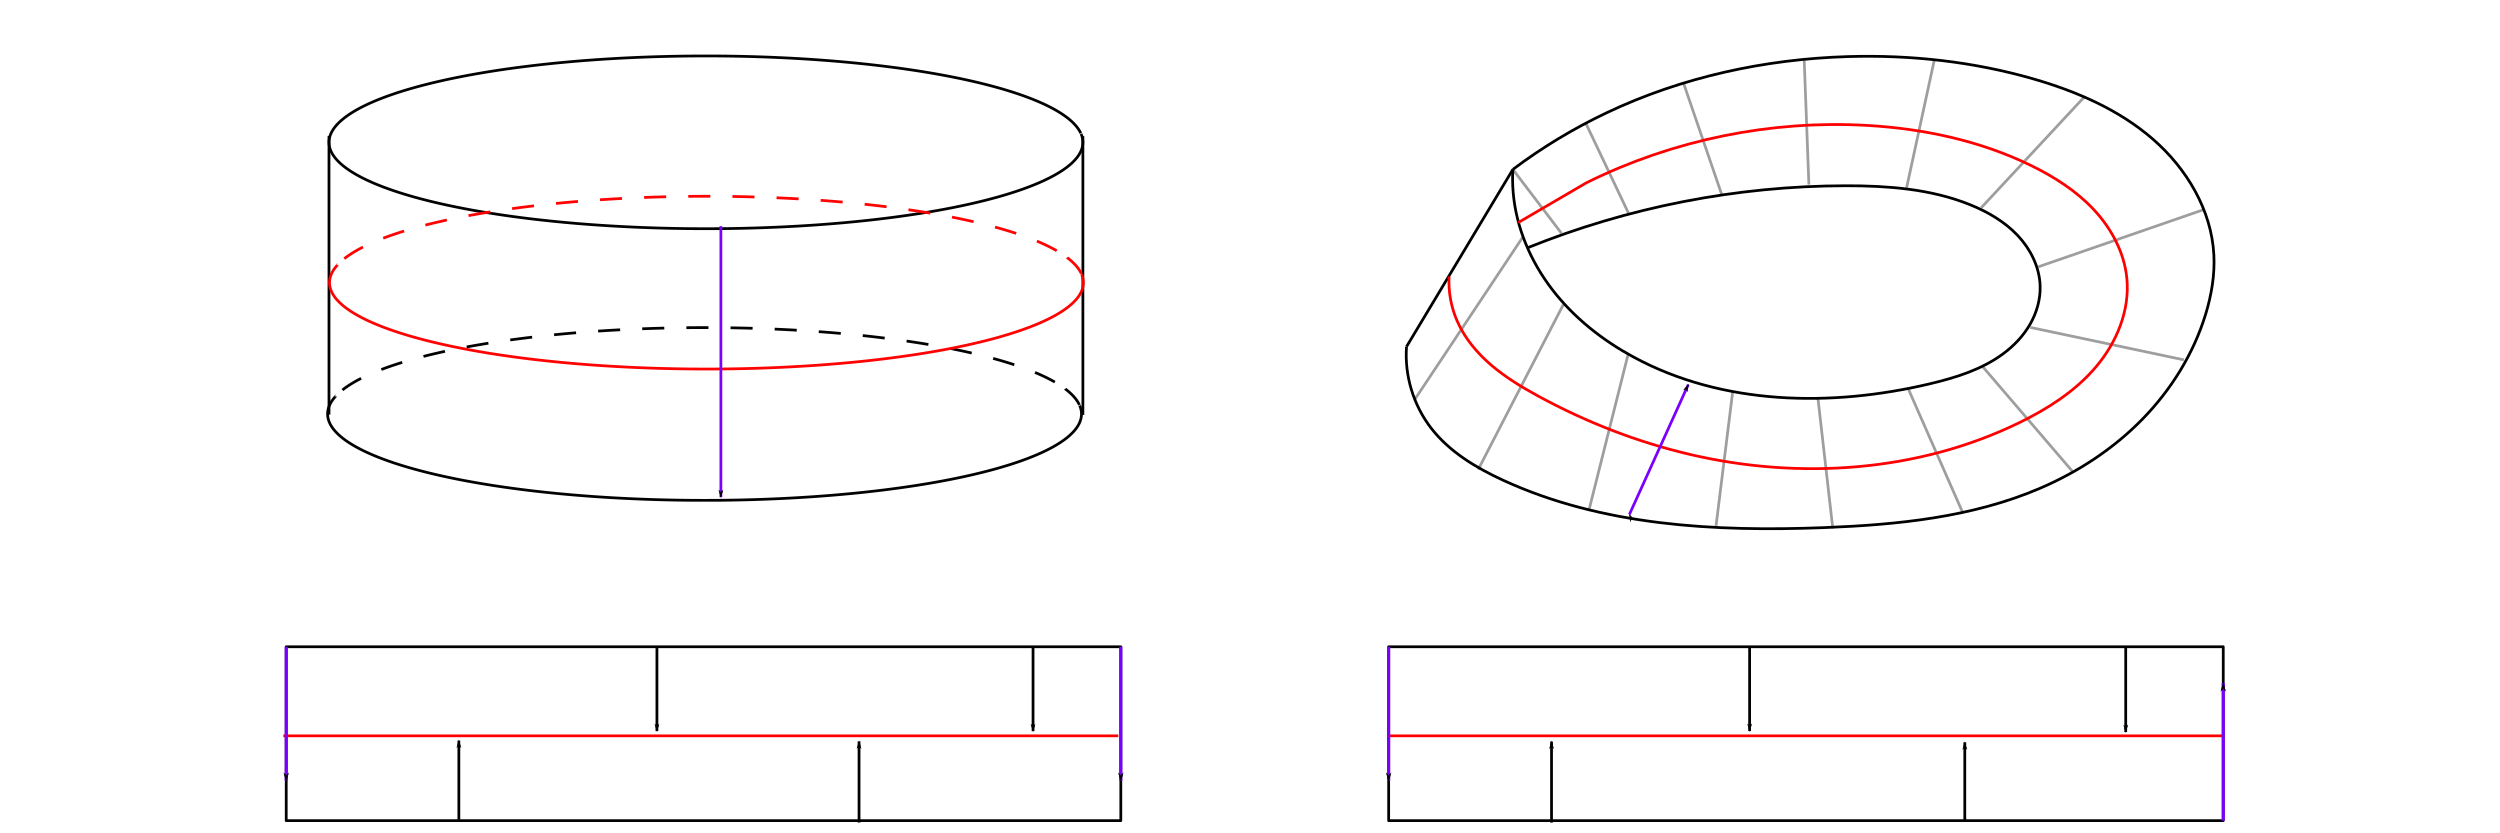 <?xml version="1.0" encoding="UTF-8" standalone="no"?>
<!-- Created with Inkscape (http://www.inkscape.org/) -->

<svg
   width="240mm"
   height="80mm"
   viewBox="0 0 240 80"
   version="1.1"
   id="svg8"
   inkscape:version="1.1.1 (c3084ef, 2021-09-22)"
   sodipodi:docname="eg:cylinder-mobiusband.svg"
   xmlns:inkscape="http://www.inkscape.org/namespaces/inkscape"
   xmlns:sodipodi="http://sodipodi.sourceforge.net/DTD/sodipodi-0.dtd"
   xmlns="http://www.w3.org/2000/svg"
   xmlns:svg="http://www.w3.org/2000/svg"
   xmlns:rdf="http://www.w3.org/1999/02/22-rdf-syntax-ns#"
   xmlns:cc="http://creativecommons.org/ns#"
   xmlns:dc="http://purl.org/dc/elements/1.1/">
  <defs
     id="defs2">
    <inkscape:path-effect
       effect="bspline"
       id="path-effect1228"
       is_visible="true"
       lpeversion="1"
       weight="33.333"
       steps="2"
       helper_size="0"
       apply_no_weight="true"
       apply_with_weight="true"
       only_selected="false" />
    <inkscape:path-effect
       effect="bspline"
       id="path-effect1115"
       is_visible="true"
       lpeversion="1"
       weight="33.333"
       steps="2"
       helper_size="0"
       apply_no_weight="true"
       apply_with_weight="true"
       only_selected="false" />
    <inkscape:path-effect
       effect="bspline"
       id="path-effect1111"
       is_visible="true"
       lpeversion="1"
       weight="33.333"
       steps="2"
       helper_size="0"
       apply_no_weight="true"
       apply_with_weight="true"
       only_selected="false" />
    <inkscape:path-effect
       effect="bspline"
       id="path-effect1107"
       is_visible="true"
       lpeversion="1"
       weight="33.333"
       steps="2"
       helper_size="0"
       apply_no_weight="true"
       apply_with_weight="true"
       only_selected="false" />
    <inkscape:path-effect
       effect="bspline"
       id="path-effect1103"
       is_visible="true"
       lpeversion="1"
       weight="33.333"
       steps="2"
       helper_size="0"
       apply_no_weight="true"
       apply_with_weight="true"
       only_selected="false" />
    <inkscape:path-effect
       effect="bspline"
       id="path-effect1099"
       is_visible="true"
       lpeversion="1"
       weight="33.333"
       steps="2"
       helper_size="0"
       apply_no_weight="true"
       apply_with_weight="true"
       only_selected="false" />
    <inkscape:path-effect
       effect="bspline"
       id="path-effect1095"
       is_visible="true"
       lpeversion="1"
       weight="33.333"
       steps="2"
       helper_size="0"
       apply_no_weight="true"
       apply_with_weight="true"
       only_selected="false" />
    <inkscape:path-effect
       effect="bspline"
       id="path-effect1091"
       is_visible="true"
       lpeversion="1"
       weight="33.333"
       steps="2"
       helper_size="0"
       apply_no_weight="true"
       apply_with_weight="true"
       only_selected="false" />
    <inkscape:path-effect
       effect="bspline"
       id="path-effect1087"
       is_visible="true"
       lpeversion="1"
       weight="33.333"
       steps="2"
       helper_size="0"
       apply_no_weight="true"
       apply_with_weight="true"
       only_selected="false" />
    <inkscape:path-effect
       effect="bspline"
       id="path-effect1083"
       is_visible="true"
       lpeversion="1"
       weight="33.333"
       steps="2"
       helper_size="0"
       apply_no_weight="true"
       apply_with_weight="true"
       only_selected="false" />
    <inkscape:path-effect
       effect="bspline"
       id="path-effect1079"
       is_visible="true"
       lpeversion="1"
       weight="33.333"
       steps="2"
       helper_size="0"
       apply_no_weight="true"
       apply_with_weight="true"
       only_selected="false" />
    <inkscape:path-effect
       effect="spiro"
       id="path-effect1075"
       is_visible="true"
       lpeversion="1" />
    <inkscape:path-effect
       effect="spiro"
       id="path-effect1071"
       is_visible="true"
       lpeversion="1" />
    <inkscape:path-effect
       effect="spiro"
       id="path-effect1067"
       is_visible="true"
       lpeversion="1" />
    <inkscape:path-effect
       effect="spiro"
       id="path-effect1030"
       is_visible="true"
       lpeversion="1" />
    <inkscape:path-effect
       effect="bspline"
       id="path-effect10022"
       is_visible="true"
       lpeversion="1"
       weight="33.333"
       steps="2"
       helper_size="0"
       apply_no_weight="true"
       apply_with_weight="true"
       only_selected="false" />
    <marker
       style="overflow:visible"
       id="Arrow1Lstart"
       refX="0"
       refY="0"
       orient="auto"
       inkscape:stockid="Arrow1Lstart"
       inkscape:isstock="true">
      <path
         transform="matrix(0.8,0,0,0.8,10,0)"
         style="fill:context-stroke;fill-rule:evenodd;stroke:context-stroke;stroke-width:1pt"
         d="M 0,0 5,-5 -12.5,0 5,5 Z"
         id="path1591" />
    </marker>
    <inkscape:path-effect
       effect="bspline"
       id="path-effect9800"
       is_visible="true"
       lpeversion="1"
       weight="33.333"
       steps="2"
       helper_size="0"
       apply_no_weight="true"
       apply_with_weight="true"
       only_selected="false" />
    <inkscape:path-effect
       effect="spiro"
       id="path-effect8277"
       is_visible="true"
       lpeversion="1" />
    <inkscape:path-effect
       effect="spiro"
       id="path-effect7195"
       is_visible="true"
       lpeversion="1" />
    <inkscape:path-effect
       effect="spiro"
       id="path-effect6129"
       is_visible="true"
       lpeversion="1" />
    <inkscape:path-effect
       effect="bspline"
       id="path-effect6088"
       is_visible="true"
       lpeversion="1"
       weight="33.333"
       steps="2"
       helper_size="0"
       apply_no_weight="true"
       apply_with_weight="true"
       only_selected="false" />
    <inkscape:path-effect
       effect="bspline"
       id="path-effect4365"
       is_visible="true"
       lpeversion="1"
       weight="33.333"
       steps="2"
       helper_size="0"
       apply_no_weight="true"
       apply_with_weight="true"
       only_selected="false" />
    <inkscape:path-effect
       effect="bspline"
       id="path-effect3860"
       is_visible="true"
       lpeversion="1"
       weight="33.333"
       steps="2"
       helper_size="0"
       apply_no_weight="true"
       apply_with_weight="true"
       only_selected="false" />
    <inkscape:path-effect
       effect="bspline"
       id="path-effect3856"
       is_visible="true"
       lpeversion="1"
       weight="33.333"
       steps="2"
       helper_size="0"
       apply_no_weight="true"
       apply_with_weight="true"
       only_selected="false" />
    <inkscape:path-effect
       effect="bspline"
       id="path-effect3852"
       is_visible="true"
       lpeversion="1"
       weight="33.333"
       steps="2"
       helper_size="0"
       apply_no_weight="true"
       apply_with_weight="true"
       only_selected="false" />
    <inkscape:path-effect
       effect="bspline"
       id="path-effect3848"
       is_visible="true"
       lpeversion="1"
       weight="33.333"
       steps="2"
       helper_size="0"
       apply_no_weight="true"
       apply_with_weight="true"
       only_selected="false" />
    <inkscape:path-effect
       effect="bspline"
       id="path-effect3640"
       is_visible="true"
       lpeversion="1"
       weight="33.333"
       steps="2"
       helper_size="0"
       apply_no_weight="true"
       apply_with_weight="true"
       only_selected="false" />
    <inkscape:path-effect
       effect="bspline"
       id="path-effect3636"
       is_visible="true"
       lpeversion="1"
       weight="33.333"
       steps="2"
       helper_size="0"
       apply_no_weight="true"
       apply_with_weight="true"
       only_selected="false" />
    <inkscape:path-effect
       effect="bspline"
       id="path-effect3632"
       is_visible="true"
       lpeversion="1"
       weight="33.333"
       steps="2"
       helper_size="0"
       apply_no_weight="true"
       apply_with_weight="true"
       only_selected="false" />
    <inkscape:path-effect
       effect="bspline"
       id="path-effect3227"
       is_visible="true"
       lpeversion="1"
       weight="33.333"
       steps="2"
       helper_size="0"
       apply_no_weight="true"
       apply_with_weight="true"
       only_selected="false" />
    <marker
       style="overflow:visible"
       id="marker2243"
       refX="0"
       refY="0"
       orient="auto"
       inkscape:stockid="Arrow1Lend"
       inkscape:isstock="true">
      <path
         transform="matrix(-0.8,0,0,-0.8,-10,0)"
         style="fill:context-stroke;fill-rule:evenodd;stroke:context-stroke;stroke-width:1pt"
         d="M 0,0 5,-5 -12.5,0 5,5 Z"
         id="path2241" />
    </marker>
    <inkscape:path-effect
       effect="bspline"
       id="path-effect2239"
       is_visible="true"
       lpeversion="1"
       weight="33.333"
       steps="2"
       helper_size="0"
       apply_no_weight="true"
       apply_with_weight="true"
       only_selected="false" />
    <inkscape:path-effect
       effect="bspline"
       id="path-effect2087"
       is_visible="true"
       lpeversion="1"
       weight="33.333"
       steps="2"
       helper_size="0"
       apply_no_weight="true"
       apply_with_weight="true"
       only_selected="false" />
    <inkscape:path-effect
       effect="bspline"
       id="path-effect2033"
       is_visible="true"
       lpeversion="1"
       weight="33.333"
       steps="2"
       helper_size="0"
       apply_no_weight="true"
       apply_with_weight="true"
       only_selected="false" />
    <inkscape:path-effect
       effect="bspline"
       id="path-effect1911"
       is_visible="true"
       lpeversion="1"
       weight="33.333"
       steps="2"
       helper_size="0"
       apply_no_weight="true"
       apply_with_weight="true"
       only_selected="false" />
    <marker
       style="overflow:visible"
       id="Arrow1Lend"
       refX="0"
       refY="0"
       orient="auto"
       inkscape:stockid="Arrow1Lend"
       inkscape:isstock="true">
      <path
         transform="matrix(-0.8,0,0,-0.8,-10,0)"
         style="fill:context-stroke;fill-rule:evenodd;stroke:context-stroke;stroke-width:1pt"
         d="M 0,0 5,-5 -12.5,0 5,5 Z"
         id="path1594" />
    </marker>
    <inkscape:path-effect
       effect="bspline"
       id="path-effect1589"
       is_visible="true"
       lpeversion="1"
       weight="33.333"
       steps="2"
       helper_size="0"
       apply_no_weight="true"
       apply_with_weight="true"
       only_selected="false" />
    <inkscape:path-effect
       effect="bspline"
       id="path-effect1340"
       is_visible="true"
       lpeversion="1"
       weight="33.333"
       steps="2"
       helper_size="0"
       apply_no_weight="true"
       apply_with_weight="true"
       only_selected="false" />
    <inkscape:path-effect
       effect="bspline"
       id="path-effect1032"
       is_visible="true"
       lpeversion="1"
       weight="33.333"
       steps="2"
       helper_size="0"
       apply_no_weight="true"
       apply_with_weight="true"
       only_selected="false" />
    <inkscape:path-effect
       effect="bspline"
       id="path-effect992"
       is_visible="true"
       lpeversion="1"
       weight="33.333"
       steps="2"
       helper_size="0"
       apply_no_weight="true"
       apply_with_weight="true"
       only_selected="false" />
    <marker
       style="overflow:visible"
       id="Arrow1Lend-6"
       refX="0"
       refY="0"
       orient="auto"
       inkscape:stockid="Arrow1Lend"
       inkscape:isstock="true">
      <path
         transform="matrix(-0.8,0,0,-0.8,-10,0)"
         style="fill:context-stroke;fill-rule:evenodd;stroke:context-stroke;stroke-width:1pt"
         d="M 0,0 5,-5 -12.5,0 5,5 Z"
         id="path1594-5" />
    </marker>
    <marker
       style="overflow:visible"
       id="Arrow1Lend-6-5"
       refX="0"
       refY="0"
       orient="auto"
       inkscape:stockid="Arrow1Lend"
       inkscape:isstock="true">
      <path
         transform="matrix(-0.8,0,0,-0.8,-10,0)"
         style="fill:context-stroke;fill-rule:evenodd;stroke:context-stroke;stroke-width:1pt"
         d="M 0,0 5,-5 -12.5,0 5,5 Z"
         id="path1594-5-4" />
    </marker>
    <marker
       style="overflow:visible"
       id="marker2243-8"
       refX="0"
       refY="0"
       orient="auto"
       inkscape:stockid="Arrow1Lend"
       inkscape:isstock="true">
      <path
         transform="matrix(-0.8,0,0,-0.8,-10,0)"
         style="fill:context-stroke;fill-rule:evenodd;stroke:context-stroke;stroke-width:1pt"
         d="M 0,0 5,-5 -12.5,0 5,5 Z"
         id="path2241-4" />
    </marker>
    <marker
       style="overflow:visible"
       id="marker2243-8-8"
       refX="0"
       refY="0"
       orient="auto"
       inkscape:stockid="Arrow1Lend"
       inkscape:isstock="true">
      <path
         transform="matrix(-0.8,0,0,-0.8,-10,0)"
         style="fill:context-stroke;fill-rule:evenodd;stroke:context-stroke;stroke-width:1pt"
         d="M 0,0 5,-5 -12.5,0 5,5 Z"
         id="path2241-4-2" />
    </marker>
    <marker
       style="overflow:visible"
       id="marker2243-0"
       refX="0"
       refY="0"
       orient="auto"
       inkscape:stockid="Arrow1Lend"
       inkscape:isstock="true">
      <path
         transform="matrix(-0.8,0,0,-0.8,-10,0)"
         style="fill:context-stroke;fill-rule:evenodd;stroke:context-stroke;stroke-width:1pt"
         d="M 0,0 5,-5 -12.5,0 5,5 Z"
         id="path2241-7" />
    </marker>
    <marker
       style="overflow:visible"
       id="Arrow1Lend-8"
       refX="0"
       refY="0"
       orient="auto"
       inkscape:stockid="Arrow1Lend"
       inkscape:isstock="true">
      <path
         transform="matrix(-0.8,0,0,-0.8,-10,0)"
         style="fill:context-stroke;fill-rule:evenodd;stroke:context-stroke;stroke-width:1pt"
         d="M 0,0 5,-5 -12.5,0 5,5 Z"
         id="path1594-3" />
    </marker>
    <marker
       style="overflow:visible"
       id="Arrow1Lend-6-0"
       refX="0"
       refY="0"
       orient="auto"
       inkscape:stockid="Arrow1Lend"
       inkscape:isstock="true">
      <path
         transform="matrix(-0.8,0,0,-0.8,-10,0)"
         style="fill:context-stroke;fill-rule:evenodd;stroke:context-stroke;stroke-width:1pt"
         d="M 0,0 5,-5 -12.5,0 5,5 Z"
         id="path1594-5-6" />
    </marker>
    <marker
       style="overflow:visible"
       id="marker3733"
       refX="0"
       refY="0"
       orient="auto"
       inkscape:stockid="Arrow1Lend"
       inkscape:isstock="true">
      <path
         transform="matrix(-0.8,0,0,-0.8,-10,0)"
         style="fill:context-stroke;fill-rule:evenodd;stroke:context-stroke;stroke-width:1pt"
         d="M 0,0 5,-5 -12.5,0 5,5 Z"
         id="path3731" />
    </marker>
    <marker
       style="overflow:visible"
       id="Arrow1Lend-6-5-2"
       refX="0"
       refY="0"
       orient="auto"
       inkscape:stockid="Arrow1Lend"
       inkscape:isstock="true">
      <path
         transform="matrix(-0.8,0,0,-0.8,-10,0)"
         style="fill:context-stroke;fill-rule:evenodd;stroke:context-stroke;stroke-width:1pt"
         d="M 0,0 5,-5 -12.5,0 5,5 Z"
         id="path1594-5-4-2" />
    </marker>
    <marker
       style="overflow:visible"
       id="marker2243-8-85"
       refX="0"
       refY="0"
       orient="auto"
       inkscape:stockid="Arrow1Lend"
       inkscape:isstock="true">
      <path
         transform="matrix(-0.8,0,0,-0.8,-10,0)"
         style="fill:context-stroke;fill-rule:evenodd;stroke:context-stroke;stroke-width:1pt"
         d="M 0,0 5,-5 -12.5,0 5,5 Z"
         id="path2241-4-9" />
    </marker>
    <clipPath
       clipPathUnits="userSpaceOnUse"
       id="clipPath5172">
      <path
         id="path5174"
         style="fill:#ff0000;fill-opacity:1;fill-rule:nonzero;stroke:none;stroke-width:0.265"
         d="m 61.863,195.773 -2.858,5.3e-4 c 0.028,0.033 0.052,0.068 0.072,0.103 0.058,-9e-4 0.116,-6.9e-4 0.175,-0.002 0.7,-0.012 1.4,-0.042 2.099,-0.077 0.17,-0.008 0.342,-0.014 0.512,-0.024 z m -31.665,5.3e-4 v 5.636 c 0.085,-0.103 0.213,-0.209 0.395,-0.315 0.175,-0.068 0.346,-0.149 0.526,-0.203 0.086,-0.026 0.183,0.073 0.268,0.019 0.259,-0.086 0.483,-0.249 0.746,-0.323 -0.01,-0.145 0.027,-0.328 0.112,-0.566 0.122,-0.299 0.244,-0.535 0.45,-0.792 0.327,-0.409 -0.048,0.102 0.196,-0.182 0.028,-0.033 0.049,-0.072 0.073,-0.109 0.289,-0.384 0.593,-0.599 1.071,-0.593 0.032,4.5e-4 0.065,0.002 0.098,0.004 h 4.389 c 0.05,0 0.099,0.002 0.146,0.005 0.278,-0.249 0.402,-0.437 -0.1,-0.419 -0.038,0.009 -0.063,0.008 -0.183,0.01 0.039,-0.002 0.079,-0.005 0.118,-0.008 0.024,-0.002 0.044,-0.002 0.066,-0.003 0.037,-0.009 0.088,-0.027 0.263,-0.071 0.501,-0.128 1.012,-0.302 1.536,-0.255 0.409,0.002 0.801,-0.083 1.211,-0.116 1.244,-0.1 2.493,-0.146 3.734,-0.295 0.686,-0.069 1.372,-0.132 2.057,-0.206 0.095,-0.01 0.189,-0.022 0.284,-0.034 h -0.392 -0.086 -0.04 c -0.096,0 -0.814,0.03 -0.832,5.2e-4 -0.462,0.003 -0.513,-0.01 -0.26,-0.774 -0.058,-0.174 -0.098,-0.305 -0.122,-0.41 z m 60.636,0 c 0.035,0.038 0.07,0.076 0.106,0.112 0.063,0.133 0.113,0.227 0.152,0.305 0.172,0.057 0.341,0.119 0.505,0.194 1.139,0.613 2.244,1.289 3.409,1.853 0.282,0.132 0.56,0.273 0.846,0.397 0.666,0.289 1.368,0.489 2.013,0.829 0.566,0.249 1.471,0.706 2.046,0.906 0.148,0.051 0.309,0.052 0.464,0.077 1.511,0.252 1.256,1.778 -0.254,1.526 -0.155,-0.026 -0.315,-0.028 -0.464,-0.077 -1.209,-0.406 -1.362,-0.553 -2.44,-1.027 -0.618,-0.327 -1.294,-0.518 -1.933,-0.795 -0.315,-0.137 -0.622,-0.289 -0.933,-0.434 -0.526,-0.252 -1.038,-0.53 -1.547,-0.813 0.025,0.08 0.046,0.161 0.054,0.243 0.025,0.237 -0.108,0.449 -0.301,0.599 -0.053,0.125 -0.542,0.283 -0.596,0.304 -0.204,0.015 -0.408,0.067 -0.611,0.045 -0.141,-0.015 -0.275,-0.081 -0.397,-0.153 -0.29,-0.173 -0.506,-0.396 -0.679,-0.653 -0.169,-0.05 -0.337,-0.101 -0.505,-0.152 -0.212,-0.065 -0.419,-0.153 -0.637,-0.192 -0.14,-0.025 -0.282,-0.034 -0.424,-0.051 -0.692,-0.065 -1.372,-0.201 -2.062,-0.285 -0.192,-0.023 -0.387,-0.029 -0.577,-0.065 -0.241,-0.046 -0.477,-0.114 -0.715,-0.175 -0.037,0.011 -0.075,0.022 -0.112,0.034 -0.959,0.308 -0.568,0.23 -2.098,0.282 -1.004,0.035 -1.377,0.016 -2.351,-0.33 -0.234,-0.083 -0.481,-0.177 -0.658,-0.352 -0.195,-0.194 -0.277,-0.476 -0.415,-0.715 0.057,-0.082 0.117,-0.162 0.176,-0.243 -0.173,0.016 -0.345,0.04 -0.518,0.058 -0.121,0.023 -0.24,0.06 -0.363,0.069 -1.771,0.134 -3.556,0.021 -5.329,0.005 -0.788,-0.003 -1.577,0.005 -2.365,0.009 -0.328,0.002 -0.657,-0.023 -0.984,0.003 -0.195,0.015 -0.388,0.048 -0.582,0.071 -1.291,0.184 -2.615,0.126 -3.916,0.1 -0.243,-0.005 -0.487,-0.027 -0.73,-0.019 -0.248,0.008 -0.494,0.044 -0.741,0.066 -0.133,0.023 -0.266,0.052 -0.4,0.069 -1.065,0.131 -0.168,0.006 -0.914,0.058 -0.358,0.025 -0.713,0.092 -1.071,0.114 -0.34,0.02 -0.68,0.022 -1.02,0.033 -0.242,-2.9e-4 -0.485,-0.008 -0.727,-0.001 -2.305,0.067 -0.435,0.042 -2.372,0.124 -0.98,0.042 -1.953,0.033 -2.934,0.018 -0.576,0.023 -1.163,-0.075 -1.738,-0.024 -0.414,0.037 -0.829,0.16 -1.23,0.258 -0.094,0.025 -0.185,0.059 -0.281,0.074 -0.975,0.153 -0.768,0.084 -1.639,0.175 -5.463,0.573 1.913,-0.181 -2.483,0.296 -0.697,0.076 -1.396,0.14 -2.093,0.21 -1.261,0.151 -2.532,0.199 -3.797,0.3 -0.265,-0.086 -0.498,0.075 -0.748,0.096 -0.171,0.014 -0.343,0.014 -0.515,0.022 -0.11,-0.004 -0.221,-0.019 -0.331,-0.011 -0.12,0.009 -0.291,0.07 -0.412,0.102 -0.003,7.1e-4 -0.005,0.001 -0.008,0.002 -0.074,0.341 -0.452,0.648 -1.134,0.648 h -0.005 c 0.016,0.077 0.029,0.155 0.035,0.234 0.01,0.136 -0.243,0.125 -0.368,0.178 -1.025,0.429 -2.103,0.779 -3.2,0.965 -0.113,0.019 -0.228,0.018 -0.343,0.015 -0.016,0.01 -0.031,0.019 -0.047,0.028 -0.019,0.026 -0.053,0.048 -0.106,0.065 -0.145,0.087 -0.292,0.173 -0.439,0.256 -0.02,0.011 -0.601,0.332 -0.752,0.369 -0.185,0.045 -0.375,0.061 -0.563,0.092 -0.031,2.9e-4 -0.062,-0.001 -0.092,-0.003 -0.291,0.128 -0.567,0.23 -0.885,0.32 -0.134,0.307 -1.178,0.086 -1.557,-0.352 v 10.561 h 72.641 v -16.852 z m -56.347,5.608 c 0.035,-0.021 0.071,-0.043 0.106,-0.065 0.007,-0.009 0.011,-0.019 0.014,-0.029 -0.056,-0.002 -0.112,-0.003 -0.168,-0.004 0.003,0.025 0.006,0.05 0.009,0.076 0.002,0.017 -0.039,0.034 -0.096,0.049 0.054,-0.007 0.099,-0.016 0.135,-0.027 z m 53.643,-4.26 c -0.023,0.018 -0.051,0.037 -0.076,0.055 0.289,0.042 0.579,0.082 0.87,0.11 0.192,0.029 0.385,0.055 0.576,0.088 -0.058,-0.013 -0.117,-0.027 -0.174,-0.041 -0.191,-0.045 -0.38,-0.102 -0.574,-0.134 -0.206,-0.034 -0.415,-0.056 -0.623,-0.077 z m 3.517,1.329 c -0.001,5.8e-4 -0.002,1.2e-4 -0.003,0.002 2.06e-4,3.2e-4 2.25e-4,8e-4 5.29e-4,0.001 0.002,-0.001 0.001,-2.7e-4 0.003,-0.003 z m 0.013,0.025 c 0.02,0.03 0.04,0.059 0.066,0.083 0.029,0.026 0.09,0.07 0.11,0.037 0.011,-0.018 -0.089,-0.071 -0.176,-0.119 z m -0.085,0.021 c -0.116,0.084 -0.211,0.194 -0.24,0.315 0.019,0.183 0.188,0.462 0.448,1.022 0.003,0.007 0.009,0.01 0.013,0.015 -0.074,-0.451 -0.193,-0.897 -0.22,-1.352 z m -60.331,2.504 c -0.177,0.004 -0.4,0.073 -0.416,0.148 -0.264,1.211 -0.25,1.183 0.232,1.347 0.09,-0.497 0.148,-1 0.269,-1.49 -0.026,-0.003 -0.054,-0.005 -0.084,-0.004 z" />
    </clipPath>
    <clipPath
       clipPathUnits="userSpaceOnUse"
       id="clipPath5464">
      <path
         id="path5466"
         style="fill:#ff0000;fill-opacity:1;fill-rule:nonzero;stroke:none;stroke-width:0.265"
         d="m 17.362,177.547 v 6.043 c 0.636,0.057 1.272,0.132 1.895,0.271 0.024,0.005 0.543,0.129 0.651,0.173 0.107,0.044 0.208,0.102 0.312,0.153 0.316,0.259 0.263,0.166 0.469,0.651 0.031,0.074 0.017,0.163 0.055,0.234 0.015,0.028 -0.008,-0.078 0.02,-0.091 0.025,-0.012 0.043,0.035 0.064,0.052 0.955,0.769 0.354,1.719 -0.463,1.498 -0.196,0.288 -0.659,0.451 -1.298,0.244 -0.066,-0.021 -0.131,-0.044 -0.195,-0.067 8.73e-4,0.016 0.002,0.023 0.003,0.039 0.009,0.154 0,0.309 0,0.464 v 5.3e-4 c 0,0.022 -7.94e-4,0.043 -0.002,0.064 0.07,0.062 0.14,0.132 0.209,0.214 0.314,0.375 0.637,0.749 0.982,1.101 0.02,0.006 0.041,0.013 0.056,0.013 0.152,0.001 0.404,0.001 0.655,0.001 0.059,-0.02 0.118,-0.041 0.179,-0.055 0.167,-0.037 0.337,-0.058 0.506,-0.086 1.186,-0.016 2.376,-0.186 3.554,0.062 0.498,0.176 0.586,0.184 1.103,0.499 0.517,0.315 -0.775,-0.057 0.583,0.375 0.196,0.062 1.333,0.218 1.494,0.241 1.54,-0.065 -0.969,-0.065 0.018,0.791 0.01,0.006 0.031,0.019 0.042,0.026 -0.026,-0.364 0.036,-0.698 0.316,-0.711 0.308,-0.014 0.257,0.396 0.159,0.811 0.201,0.019 0.404,0.055 0.61,0.103 -0.11,-0.285 -0.24,-0.634 -0.139,-0.815 0.119,-0.214 0.401,0.286 0.623,0.389 2.549,1.186 2.89,0.871 6.6,1.485 7.333,0.279 9.482,0.458 17.867,0.164 3.279,-0.115 6.549,-0.431 9.822,-0.662 9.449,-0.669 8.561,-0.497 14.779,-1.213 1.102,-0.127 2.204,-0.262 3.306,-0.394 0.217,-0.144 0.423,-0.302 0.609,-0.486 0.517,-0.419 0.864,-0.655 1.547,-0.838 0.107,-0.029 0.222,-8.9e-4 0.333,-5.2e-4 0.607,0.002 0.564,0.004 1.147,0.012 0.237,0.003 0.473,0.006 0.71,0.008 0.112,-0.045 0.245,-0.098 0.405,-0.161 0.352,-0.137 0.706,-0.269 1.052,-0.419 0.065,-0.763 0.264,-1.532 0.701,-2.157 0.036,-0.044 0.072,-0.086 0.107,-0.127 -0.228,-0.284 -0.46,-0.566 -0.643,-0.881 -0.014,-0.023 0.102,-0.117 0.257,-0.227 -0.142,-0.265 -0.177,-0.352 0.036,-0.026 0.288,-0.202 0.684,-0.449 0.69,-0.45 0.2,-0.036 0.398,-0.097 0.601,-0.109 0.085,-0.005 0.17,0.006 0.255,0.019 v -6.225 z m 71.093,6.765 c -0.013,0.009 -0.024,0.017 -0.036,0.026 0.09,0.169 0.233,0.43 0.366,0.674 -0.009,-0.073 -0.011,-0.131 -0.009,-0.164 -0.077,-0.143 -0.171,-0.306 -0.292,-0.493 -0.012,-0.019 -0.017,-0.026 -0.028,-0.042 z m 1.547,3.301 c -0.078,0.128 -0.11,0.183 -0.168,0.281 0.073,0.155 0.132,0.314 0.159,0.483 0.025,0.159 -0.256,0.199 -0.396,0.278 -0.442,0.25 -0.796,0.418 -1.177,0.578 -0.055,0.159 -0.149,0.279 -0.267,0.369 0.008,6.4e-4 0.016,0.001 0.024,0.002 -0.08,0.078 -0.158,0.16 -0.239,0.236 -0.133,0.037 -0.263,0.083 -0.398,0.11 -0.387,0.076 -0.42,-0.145 -0.689,0.311 -0.481,0.69 -0.892,1.438 -1.631,1.894 -0.301,0.209 -0.607,0.39 -0.912,0.59 -0.11,0.072 -0.202,0.175 -0.323,0.225 -0.385,0.158 -0.426,0.136 -0.725,0.112 -0.303,-0.024 -0.593,-0.06 -0.899,-0.037 -0.585,0.044 -1.163,0.174 -1.746,0.238 -0.755,0.098 -1.509,0.194 -2.27,0.242 -0.093,0.006 -0.187,0.013 -0.28,0.002 -0.039,-0.005 -0.068,-0.055 -0.106,-0.048 -0.103,0.019 -0.194,0.081 -0.29,0.121 -0.148,0.022 -0.296,0.052 -0.445,0.066 -0.156,0.015 -0.309,-0.164 -0.469,0.001 -0.544,0.063 -1.078,0.208 -1.624,0.264 -0.256,0.019 -0.512,0.048 -0.769,0.056 -0.275,0.008 -0.782,-0.043 -1.058,-0.025 -0.278,0.019 -0.547,0.177 -0.818,0.229 -0.525,0.101 -1.057,0.152 -1.588,0.207 h 19.105 z m -71.698,1.35 c -4.76e-4,0.015 -0.002,0.029 -0.008,0.04 0.018,8e-4 0.027,0.001 0.044,0.002 -0.012,-0.014 -0.024,-0.028 -0.036,-0.042 z m 0.056,0.066 c -0.033,3.1e-4 -0.048,9.5e-4 -0.09,0.001 -0.005,0.002 -0.011,0.004 -0.017,0.005 -0.194,0.037 -0.39,0.039 -0.587,0.027 -0.101,0.008 -0.202,0.015 -0.303,0.019 v 5.319 H 41.516 c -0.143,-0.017 -0.286,-0.032 -0.428,-0.052 -1.188,-0.163 -2.368,-0.445 -3.571,-0.452 -0.248,-0.037 -0.497,-0.067 -0.743,-0.112 -0.038,-0.007 -0.006,-0.127 -0.086,-0.076 -0.294,-0.03 -0.701,0.079 -1.007,0.031 -0.173,-0.018 -0.346,-0.029 -0.518,-0.055 -0.375,-0.057 0.04,-0.045 -0.36,-0.098 -0.101,-0.013 -0.213,0.026 -0.306,-0.016 -0.066,-0.03 -0.128,-0.066 -0.188,-0.105 -0.068,-7.4e-4 -0.163,-0.014 -0.216,-0.015 -0.445,-0.011 -0.845,-0.157 -1.268,-0.28 -0.15,-0.051 -0.301,-0.098 -0.45,-0.153 -0.026,-0.01 -0.057,-0.018 -0.071,-0.041 -0.007,-0.013 0.039,-0.032 0.025,-0.036 -0.154,-0.046 -0.557,0.043 -0.719,-0.004 -0.894,-0.011 -1.788,-0.013 -2.681,0.049 -0.19,-0.01 -0.381,-0.01 -0.571,-0.03 -0.105,-0.011 -0.207,-0.042 -0.311,-0.061 -0.572,-0.108 -1.15,-0.184 -1.718,-0.309 -0.591,-0.126 -1.195,-0.224 -1.717,-0.542 -0.018,0.002 -0.035,0.005 -0.053,0.005 -0.494,0.014 -1.002,-0.052 -1.461,-0.244 -0.238,-0.092 -0.481,-0.171 -0.715,-0.27 -0.291,-0.01 -0.437,-0.015 -0.476,-0.147 -0.107,0.03 -0.219,0.077 -0.298,0.049 -0.165,-0.016 -0.334,-0.014 -0.497,-0.048 -0.396,-0.082 -0.619,-0.505 -0.969,-0.672 -0.654,-0.494 -1.242,-1.069 -1.784,-1.684 z m 70.03,0.394 c 0.015,0.015 -0.083,0.192 -0.147,0.185 -0.021,-0.002 -0.044,-0.003 -0.065,-0.005 0.063,-0.062 0.127,-0.122 0.197,-0.175 0.007,-0.006 0.012,-0.007 0.014,-0.005 z m -3.962,0.457 c -0.156,0.094 -0.313,0.213 -0.472,0.309 -0.035,0.028 -0.07,0.055 -0.105,0.083 0.253,-0.062 0.504,-0.132 0.753,-0.205 -0.073,-0.054 -0.133,-0.117 -0.176,-0.187 z m 1.733,0.205 c -0.017,0.006 -0.034,0.012 -0.052,0.018 0.061,0.111 0.122,0.223 0.186,0.333 0.006,0.01 2.65e-4,-0.023 -0.003,-0.035 -0.017,-0.066 -0.021,-0.139 -0.057,-0.196 -0.024,-0.037 -0.049,-0.079 -0.074,-0.12 z m -1.704,0.11 c -0.107,0.074 -0.215,0.148 -0.296,0.207 0.024,-0.002 0.027,-0.002 0.055,-0.005 0.111,-0.089 0.177,-0.146 0.24,-0.202 z m -59.636,1.827 c -0.057,4e-4 -0.113,0.008 -0.169,0.015 0.006,0.002 0.015,0.007 0.019,0.009 0.05,-0.008 0.201,-0.024 0.15,-0.024 z m 49.374,0.04 c -2.27,0.2 -4.266,0.298 -9.97,0.703 -3.276,0.232 -6.549,0.548 -9.832,0.664 -1.04,0.037 -1.98,0.066 -2.85,0.088 0.103,0.016 0.206,0.029 0.31,0.035 2.34,0.124 4.692,0.019 7.034,-0.006 0.186,-4.2e-4 0.372,0.011 0.558,-10e-4 0.302,0.053 0.572,-0.105 0.861,-0.131 0.872,-0.079 1.744,-0.047 2.618,-0.032 0.97,0.043 1.94,0.019 2.91,0.015 0.868,-0.051 1.757,0.106 2.616,-0.068 0.017,-0.003 0.021,-0.029 0.038,-0.035 0.138,-0.05 0.281,-0.087 0.422,-0.131 1.067,-0.303 2.193,-0.265 3.275,-0.489 0.666,-0.303 1.363,-0.228 2.063,-0.234 -0.014,-0.127 -0.031,-0.254 -0.053,-0.379 z m -40.501,1.03 c -0.024,0.015 0.271,0.224 0.369,0.314 0.043,0.002 0.093,-0.008 0.142,-0.015 -0.154,-0.11 -0.305,-0.226 -0.48,-0.292 -0.018,-0.007 -0.028,-0.008 -0.031,-0.006 z" />
    </clipPath>
    <clipPath
       clipPathUnits="userSpaceOnUse"
       id="clipPath5172-8">
      <path
         id="path5174-9"
         style="fill:#ff0000;fill-opacity:1;fill-rule:nonzero;stroke:none;stroke-width:0.265"
         d="m 61.863,195.773 -2.858,5.3e-4 c 0.028,0.033 0.052,0.068 0.072,0.103 0.058,-9e-4 0.116,-6.9e-4 0.175,-0.002 0.7,-0.012 1.4,-0.042 2.099,-0.077 0.17,-0.008 0.342,-0.014 0.512,-0.024 z m -31.665,5.3e-4 v 5.636 c 0.085,-0.103 0.213,-0.209 0.395,-0.315 0.175,-0.068 0.346,-0.149 0.526,-0.203 0.086,-0.026 0.183,0.073 0.268,0.019 0.259,-0.086 0.483,-0.249 0.746,-0.323 -0.01,-0.145 0.027,-0.328 0.112,-0.566 0.122,-0.299 0.244,-0.535 0.45,-0.792 0.327,-0.409 -0.048,0.102 0.196,-0.182 0.028,-0.033 0.049,-0.072 0.073,-0.109 0.289,-0.384 0.593,-0.599 1.071,-0.593 0.032,4.5e-4 0.065,0.002 0.098,0.004 h 4.389 c 0.05,0 0.099,0.002 0.146,0.005 0.278,-0.249 0.402,-0.437 -0.1,-0.419 -0.038,0.009 -0.063,0.008 -0.183,0.01 0.039,-0.002 0.079,-0.005 0.118,-0.008 0.024,-0.002 0.044,-0.002 0.066,-0.003 0.037,-0.009 0.088,-0.027 0.263,-0.071 0.501,-0.128 1.012,-0.302 1.536,-0.255 0.409,0.002 0.801,-0.083 1.211,-0.116 1.244,-0.1 2.493,-0.146 3.734,-0.295 0.686,-0.069 1.372,-0.132 2.057,-0.206 0.095,-0.01 0.189,-0.022 0.284,-0.034 h -0.392 -0.086 -0.04 c -0.096,0 -0.814,0.03 -0.832,5.2e-4 -0.462,0.003 -0.513,-0.01 -0.26,-0.774 -0.058,-0.174 -0.098,-0.305 -0.122,-0.41 z m 60.636,0 c 0.035,0.038 0.07,0.076 0.106,0.112 0.063,0.133 0.113,0.227 0.152,0.305 0.172,0.057 0.341,0.119 0.505,0.194 1.139,0.613 2.244,1.289 3.409,1.853 0.282,0.132 0.56,0.273 0.846,0.397 0.666,0.289 1.368,0.489 2.013,0.829 0.566,0.249 1.471,0.706 2.046,0.906 0.148,0.051 0.309,0.052 0.464,0.077 1.511,0.252 1.256,1.778 -0.254,1.526 -0.155,-0.026 -0.315,-0.028 -0.464,-0.077 -1.209,-0.406 -1.362,-0.553 -2.44,-1.027 -0.618,-0.327 -1.294,-0.518 -1.933,-0.795 -0.315,-0.137 -0.622,-0.289 -0.933,-0.434 -0.526,-0.252 -1.038,-0.53 -1.547,-0.813 0.025,0.08 0.046,0.161 0.054,0.243 0.025,0.237 -0.108,0.449 -0.301,0.599 -0.053,0.125 -0.542,0.283 -0.596,0.304 -0.204,0.015 -0.408,0.067 -0.611,0.045 -0.141,-0.015 -0.275,-0.081 -0.397,-0.153 -0.29,-0.173 -0.506,-0.396 -0.679,-0.653 -0.169,-0.05 -0.337,-0.101 -0.505,-0.152 -0.212,-0.065 -0.419,-0.153 -0.637,-0.192 -0.14,-0.025 -0.282,-0.034 -0.424,-0.051 -0.692,-0.065 -1.372,-0.201 -2.062,-0.285 -0.192,-0.023 -0.387,-0.029 -0.577,-0.065 -0.241,-0.046 -0.477,-0.114 -0.715,-0.175 -0.037,0.011 -0.075,0.022 -0.112,0.034 -0.959,0.308 -0.568,0.23 -2.098,0.282 -1.004,0.035 -1.377,0.016 -2.351,-0.33 -0.234,-0.083 -0.481,-0.177 -0.658,-0.352 -0.195,-0.194 -0.277,-0.476 -0.415,-0.715 0.057,-0.082 0.117,-0.162 0.176,-0.243 -0.173,0.016 -0.345,0.04 -0.518,0.058 -0.121,0.023 -0.24,0.06 -0.363,0.069 -1.771,0.134 -3.556,0.021 -5.329,0.005 -0.788,-0.003 -1.577,0.005 -2.365,0.009 -0.328,0.002 -0.657,-0.023 -0.984,0.003 -0.195,0.015 -0.388,0.048 -0.582,0.071 -1.291,0.184 -2.615,0.126 -3.916,0.1 -0.243,-0.005 -0.487,-0.027 -0.73,-0.019 -0.248,0.008 -0.494,0.044 -0.741,0.066 -0.133,0.023 -0.266,0.052 -0.4,0.069 -1.065,0.131 -0.168,0.006 -0.914,0.058 -0.358,0.025 -0.713,0.092 -1.071,0.114 -0.34,0.02 -0.68,0.022 -1.02,0.033 -0.242,-2.9e-4 -0.485,-0.008 -0.727,-0.001 -2.305,0.067 -0.435,0.042 -2.372,0.124 -0.98,0.042 -1.953,0.033 -2.934,0.018 -0.576,0.023 -1.163,-0.075 -1.738,-0.024 -0.414,0.037 -0.829,0.16 -1.23,0.258 -0.094,0.025 -0.185,0.059 -0.281,0.074 -0.975,0.153 -0.768,0.084 -1.639,0.175 -5.463,0.573 1.913,-0.181 -2.483,0.296 -0.697,0.076 -1.396,0.14 -2.093,0.21 -1.261,0.151 -2.532,0.199 -3.797,0.3 -0.265,-0.086 -0.498,0.075 -0.748,0.096 -0.171,0.014 -0.343,0.014 -0.515,0.022 -0.11,-0.004 -0.221,-0.019 -0.331,-0.011 -0.12,0.009 -0.291,0.07 -0.412,0.102 -0.003,7.1e-4 -0.005,0.001 -0.008,0.002 -0.074,0.341 -0.452,0.648 -1.134,0.648 h -0.005 c 0.016,0.077 0.029,0.155 0.035,0.234 0.01,0.136 -0.243,0.125 -0.368,0.178 -1.025,0.429 -2.103,0.779 -3.2,0.965 -0.113,0.019 -0.228,0.018 -0.343,0.015 -0.016,0.01 -0.031,0.019 -0.047,0.028 -0.019,0.026 -0.053,0.048 -0.106,0.065 -0.145,0.087 -0.292,0.173 -0.439,0.256 -0.02,0.011 -0.601,0.332 -0.752,0.369 -0.185,0.045 -0.375,0.061 -0.563,0.092 -0.031,2.9e-4 -0.062,-0.001 -0.092,-0.003 -0.291,0.128 -0.567,0.23 -0.885,0.32 -0.134,0.307 -1.178,0.086 -1.557,-0.352 v 10.561 h 72.641 v -16.852 z m -56.347,5.608 c 0.035,-0.021 0.071,-0.043 0.106,-0.065 0.007,-0.009 0.011,-0.019 0.014,-0.029 -0.056,-0.002 -0.112,-0.003 -0.168,-0.004 0.003,0.025 0.006,0.05 0.009,0.076 0.002,0.017 -0.039,0.034 -0.096,0.049 0.054,-0.007 0.099,-0.016 0.135,-0.027 z m 53.643,-4.26 c -0.023,0.018 -0.051,0.037 -0.076,0.055 0.289,0.042 0.579,0.082 0.87,0.11 0.192,0.029 0.385,0.055 0.576,0.088 -0.058,-0.013 -0.117,-0.027 -0.174,-0.041 -0.191,-0.045 -0.38,-0.102 -0.574,-0.134 -0.206,-0.034 -0.415,-0.056 -0.623,-0.077 z m 3.517,1.329 c -0.001,5.8e-4 -0.002,1.2e-4 -0.003,0.002 2.06e-4,3.2e-4 2.25e-4,8e-4 5.29e-4,0.001 0.002,-0.001 0.001,-2.7e-4 0.003,-0.003 z m 0.013,0.025 c 0.02,0.03 0.04,0.059 0.066,0.083 0.029,0.026 0.09,0.07 0.11,0.037 0.011,-0.018 -0.089,-0.071 -0.176,-0.119 z m -0.085,0.021 c -0.116,0.084 -0.211,0.194 -0.24,0.315 0.019,0.183 0.188,0.462 0.448,1.022 0.003,0.007 0.009,0.01 0.013,0.015 -0.074,-0.451 -0.193,-0.897 -0.22,-1.352 z m -60.331,2.504 c -0.177,0.004 -0.4,0.073 -0.416,0.148 -0.264,1.211 -0.25,1.183 0.232,1.347 0.09,-0.497 0.148,-1 0.269,-1.49 -0.026,-0.003 -0.054,-0.005 -0.084,-0.004 z" />
    </clipPath>
    <clipPath
       clipPathUnits="userSpaceOnUse"
       id="clipPath5464-9">
      <path
         id="path5466-9"
         style="fill:#ff0000;fill-opacity:1;fill-rule:nonzero;stroke:none;stroke-width:0.265"
         d="m 17.362,177.547 v 6.043 c 0.636,0.057 1.272,0.132 1.895,0.271 0.024,0.005 0.543,0.129 0.651,0.173 0.107,0.044 0.208,0.102 0.312,0.153 0.316,0.259 0.263,0.166 0.469,0.651 0.031,0.074 0.017,0.163 0.055,0.234 0.015,0.028 -0.008,-0.078 0.02,-0.091 0.025,-0.012 0.043,0.035 0.064,0.052 0.955,0.769 0.354,1.719 -0.463,1.498 -0.196,0.288 -0.659,0.451 -1.298,0.244 -0.066,-0.021 -0.131,-0.044 -0.195,-0.067 8.73e-4,0.016 0.002,0.023 0.003,0.039 0.009,0.154 0,0.309 0,0.464 v 5.3e-4 c 0,0.022 -7.94e-4,0.043 -0.002,0.064 0.07,0.062 0.14,0.132 0.209,0.214 0.314,0.375 0.637,0.749 0.982,1.101 0.02,0.006 0.041,0.013 0.056,0.013 0.152,0.001 0.404,0.001 0.655,0.001 0.059,-0.02 0.118,-0.041 0.179,-0.055 0.167,-0.037 0.337,-0.058 0.506,-0.086 1.186,-0.016 2.376,-0.186 3.554,0.062 0.498,0.176 0.586,0.184 1.103,0.499 0.517,0.315 -0.775,-0.057 0.583,0.375 0.196,0.062 1.333,0.218 1.494,0.241 1.54,-0.065 -0.969,-0.065 0.018,0.791 0.01,0.006 0.031,0.019 0.042,0.026 -0.026,-0.364 0.036,-0.698 0.316,-0.711 0.308,-0.014 0.257,0.396 0.159,0.811 0.201,0.019 0.404,0.055 0.61,0.103 -0.11,-0.285 -0.24,-0.634 -0.139,-0.815 0.119,-0.214 0.401,0.286 0.623,0.389 2.549,1.186 2.89,0.871 6.6,1.485 7.333,0.279 9.482,0.458 17.867,0.164 3.279,-0.115 6.549,-0.431 9.822,-0.662 9.449,-0.669 8.561,-0.497 14.779,-1.213 1.102,-0.127 2.204,-0.262 3.306,-0.394 0.217,-0.144 0.423,-0.302 0.609,-0.486 0.517,-0.419 0.864,-0.655 1.547,-0.838 0.107,-0.029 0.222,-8.9e-4 0.333,-5.2e-4 0.607,0.002 0.564,0.004 1.147,0.012 0.237,0.003 0.473,0.006 0.71,0.008 0.112,-0.045 0.245,-0.098 0.405,-0.161 0.352,-0.137 0.706,-0.269 1.052,-0.419 0.065,-0.763 0.264,-1.532 0.701,-2.157 0.036,-0.044 0.072,-0.086 0.107,-0.127 -0.228,-0.284 -0.46,-0.566 -0.643,-0.881 -0.014,-0.023 0.102,-0.117 0.257,-0.227 -0.142,-0.265 -0.177,-0.352 0.036,-0.026 0.288,-0.202 0.684,-0.449 0.69,-0.45 0.2,-0.036 0.398,-0.097 0.601,-0.109 0.085,-0.005 0.17,0.006 0.255,0.019 v -6.225 z m 71.093,6.765 c -0.013,0.009 -0.024,0.017 -0.036,0.026 0.09,0.169 0.233,0.43 0.366,0.674 -0.009,-0.073 -0.011,-0.131 -0.009,-0.164 -0.077,-0.143 -0.171,-0.306 -0.292,-0.493 -0.012,-0.019 -0.017,-0.026 -0.028,-0.042 z m 1.547,3.301 c -0.078,0.128 -0.11,0.183 -0.168,0.281 0.073,0.155 0.132,0.314 0.159,0.483 0.025,0.159 -0.256,0.199 -0.396,0.278 -0.442,0.25 -0.796,0.418 -1.177,0.578 -0.055,0.159 -0.149,0.279 -0.267,0.369 0.008,6.4e-4 0.016,0.001 0.024,0.002 -0.08,0.078 -0.158,0.16 -0.239,0.236 -0.133,0.037 -0.263,0.083 -0.398,0.11 -0.387,0.076 -0.42,-0.145 -0.689,0.311 -0.481,0.69 -0.892,1.438 -1.631,1.894 -0.301,0.209 -0.607,0.39 -0.912,0.59 -0.11,0.072 -0.202,0.175 -0.323,0.225 -0.385,0.158 -0.426,0.136 -0.725,0.112 -0.303,-0.024 -0.593,-0.06 -0.899,-0.037 -0.585,0.044 -1.163,0.174 -1.746,0.238 -0.755,0.098 -1.509,0.194 -2.27,0.242 -0.093,0.006 -0.187,0.013 -0.28,0.002 -0.039,-0.005 -0.068,-0.055 -0.106,-0.048 -0.103,0.019 -0.194,0.081 -0.29,0.121 -0.148,0.022 -0.296,0.052 -0.445,0.066 -0.156,0.015 -0.309,-0.164 -0.469,0.001 -0.544,0.063 -1.078,0.208 -1.624,0.264 -0.256,0.019 -0.512,0.048 -0.769,0.056 -0.275,0.008 -0.782,-0.043 -1.058,-0.025 -0.278,0.019 -0.547,0.177 -0.818,0.229 -0.525,0.101 -1.057,0.152 -1.588,0.207 h 19.105 z m -71.698,1.35 c -4.76e-4,0.015 -0.002,0.029 -0.008,0.04 0.018,8e-4 0.027,0.001 0.044,0.002 -0.012,-0.014 -0.024,-0.028 -0.036,-0.042 z m 0.056,0.066 c -0.033,3.1e-4 -0.048,9.5e-4 -0.09,0.001 -0.005,0.002 -0.011,0.004 -0.017,0.005 -0.194,0.037 -0.39,0.039 -0.587,0.027 -0.101,0.008 -0.202,0.015 -0.303,0.019 v 5.319 H 41.516 c -0.143,-0.017 -0.286,-0.032 -0.428,-0.052 -1.188,-0.163 -2.368,-0.445 -3.571,-0.452 -0.248,-0.037 -0.497,-0.067 -0.743,-0.112 -0.038,-0.007 -0.006,-0.127 -0.086,-0.076 -0.294,-0.03 -0.701,0.079 -1.007,0.031 -0.173,-0.018 -0.346,-0.029 -0.518,-0.055 -0.375,-0.057 0.04,-0.045 -0.36,-0.098 -0.101,-0.013 -0.213,0.026 -0.306,-0.016 -0.066,-0.03 -0.128,-0.066 -0.188,-0.105 -0.068,-7.4e-4 -0.163,-0.014 -0.216,-0.015 -0.445,-0.011 -0.845,-0.157 -1.268,-0.28 -0.15,-0.051 -0.301,-0.098 -0.45,-0.153 -0.026,-0.01 -0.057,-0.018 -0.071,-0.041 -0.007,-0.013 0.039,-0.032 0.025,-0.036 -0.154,-0.046 -0.557,0.043 -0.719,-0.004 -0.894,-0.011 -1.788,-0.013 -2.681,0.049 -0.19,-0.01 -0.381,-0.01 -0.571,-0.03 -0.105,-0.011 -0.207,-0.042 -0.311,-0.061 -0.572,-0.108 -1.15,-0.184 -1.718,-0.309 -0.591,-0.126 -1.195,-0.224 -1.717,-0.542 -0.018,0.002 -0.035,0.005 -0.053,0.005 -0.494,0.014 -1.002,-0.052 -1.461,-0.244 -0.238,-0.092 -0.481,-0.171 -0.715,-0.27 -0.291,-0.01 -0.437,-0.015 -0.476,-0.147 -0.107,0.03 -0.219,0.077 -0.298,0.049 -0.165,-0.016 -0.334,-0.014 -0.497,-0.048 -0.396,-0.082 -0.619,-0.505 -0.969,-0.672 -0.654,-0.494 -1.242,-1.069 -1.784,-1.684 z m 70.03,0.394 c 0.015,0.015 -0.083,0.192 -0.147,0.185 -0.021,-0.002 -0.044,-0.003 -0.065,-0.005 0.063,-0.062 0.127,-0.122 0.197,-0.175 0.007,-0.006 0.012,-0.007 0.014,-0.005 z m -3.962,0.457 c -0.156,0.094 -0.313,0.213 -0.472,0.309 -0.035,0.028 -0.07,0.055 -0.105,0.083 0.253,-0.062 0.504,-0.132 0.753,-0.205 -0.073,-0.054 -0.133,-0.117 -0.176,-0.187 z m 1.733,0.205 c -0.017,0.006 -0.034,0.012 -0.052,0.018 0.061,0.111 0.122,0.223 0.186,0.333 0.006,0.01 2.65e-4,-0.023 -0.003,-0.035 -0.017,-0.066 -0.021,-0.139 -0.057,-0.196 -0.024,-0.037 -0.049,-0.079 -0.074,-0.12 z m -1.704,0.11 c -0.107,0.074 -0.215,0.148 -0.296,0.207 0.024,-0.002 0.027,-0.002 0.055,-0.005 0.111,-0.089 0.177,-0.146 0.24,-0.202 z m -59.636,1.827 c -0.057,4e-4 -0.113,0.008 -0.169,0.015 0.006,0.002 0.015,0.007 0.019,0.009 0.05,-0.008 0.201,-0.024 0.15,-0.024 z m 49.374,0.04 c -2.27,0.2 -4.266,0.298 -9.97,0.703 -3.276,0.232 -6.549,0.548 -9.832,0.664 -1.04,0.037 -1.98,0.066 -2.85,0.088 0.103,0.016 0.206,0.029 0.31,0.035 2.34,0.124 4.692,0.019 7.034,-0.006 0.186,-4.2e-4 0.372,0.011 0.558,-10e-4 0.302,0.053 0.572,-0.105 0.861,-0.131 0.872,-0.079 1.744,-0.047 2.618,-0.032 0.97,0.043 1.94,0.019 2.91,0.015 0.868,-0.051 1.757,0.106 2.616,-0.068 0.017,-0.003 0.021,-0.029 0.038,-0.035 0.138,-0.05 0.281,-0.087 0.422,-0.131 1.067,-0.303 2.193,-0.265 3.275,-0.489 0.666,-0.303 1.363,-0.228 2.063,-0.234 -0.014,-0.127 -0.031,-0.254 -0.053,-0.379 z m -40.501,1.03 c -0.024,0.015 0.271,0.224 0.369,0.314 0.043,0.002 0.093,-0.008 0.142,-0.015 -0.154,-0.11 -0.305,-0.226 -0.48,-0.292 -0.018,-0.007 -0.028,-0.008 -0.031,-0.006 z" />
    </clipPath>
    <marker
       style="overflow:visible"
       id="marker2243-8-8-3"
       refX="0"
       refY="0"
       orient="auto"
       inkscape:stockid="Arrow1Lend"
       inkscape:isstock="true">
      <path
         transform="matrix(-0.8,0,0,-0.8,-10,0)"
         style="fill:context-stroke;fill-rule:evenodd;stroke:context-stroke;stroke-width:1pt"
         d="M 0,0 5,-5 -12.5,0 5,5 Z"
         id="path2241-4-2-3" />
    </marker>
  </defs>
  <sodipodi:namedview
     id="base"
     pagecolor="#ffffff"
     bordercolor="#666666"
     borderopacity="1.0"
     inkscape:pageopacity="0.0"
     inkscape:pageshadow="2"
     inkscape:zoom="1.3301405"
     inkscape:cx="631.13634"
     inkscape:cy="96.230437"
     inkscape:document-units="mm"
     inkscape:current-layer="layer1"
     showgrid="false"
     showborder="true"
     width="200mm"
     showguides="true"
     inkscape:guide-bbox="true"
     inkscape:window-width="1280"
     inkscape:window-height="680"
     inkscape:window-x="1728"
     inkscape:window-y="25"
     inkscape:window-maximized="0"
     inkscape:pagecheckerboard="0"
     height="80mm">
    <inkscape:grid
       type="xygrid"
       id="grid815"
       units="mm"
       spacingx="10"
       spacingy="10"
       empspacing="4"
       dotted="false" />
  </sodipodi:namedview>
  <g
     inkscape:label="Layer 1"
     inkscape:groupmode="layer"
     id="layer1"
     transform="translate(0,-177)">
    <path
       style="fill:none;stroke:#000000;stroke-width:0.265;stroke-linecap:butt;stroke-linejoin:miter;stroke-opacity:0.381;stroke-miterlimit:4;stroke-dasharray:none;stroke-dashoffset:0;fill-opacity:1"
       d="m 135.825,215.338 10.35,-15.559"
       id="path1028"
       inkscape:path-effect="#path-effect1030"
       inkscape:original-d="m 135.82469,215.33761 c 3.45029,-5.18617 6.90031,-10.37262 10.35006,-15.55932" />
    <path
       style="fill:none;stroke:#000000;stroke-width:0.265;stroke-linecap:butt;stroke-linejoin:miter;stroke-opacity:0.381;stroke-miterlimit:4;stroke-dasharray:none;stroke-dashoffset:0;fill-opacity:1"
       d="m 141.904,222.082 8.174,-15.842"
       id="path1065"
       inkscape:path-effect="#path-effect1067"
       inkscape:original-d="m 141.90431,222.08243 c 2.72487,-5.28042 5.44948,-10.56111 8.17382,-15.84205" />
    <path
       style="fill:none;stroke:#000000;stroke-width:0.265;stroke-linecap:butt;stroke-linejoin:miter;stroke-opacity:0.381;stroke-miterlimit:4;stroke-dasharray:none;stroke-dashoffset:0;fill-opacity:1"
       d="m 152.522,226.043 3.792,-15.084"
       id="path1069"
       inkscape:path-effect="#path-effect1071"
       inkscape:original-d="m 152.52185,226.04294 c 1.26426,-5.02762 2.52825,-10.05551 3.79198,-15.08365" />
    <path
       style="fill:none;stroke:#000000;stroke-width:0.265;stroke-linecap:butt;stroke-linejoin:miter;stroke-opacity:0.381;stroke-miterlimit:4;stroke-dasharray:none;stroke-dashoffset:0;fill-opacity:1"
       d="m 164.74,227.475 1.601,-12.893"
       id="path1073"
       inkscape:path-effect="#path-effect1075"
       inkscape:original-d="m 164.74045,227.47546 c 0.53395,-4.29731 1.06764,-8.59488 1.60106,-12.89273" />
    <path
       style="fill:none;stroke:#000000;stroke-width:0.265;stroke-linecap:butt;stroke-linejoin:miter;stroke-opacity:0.381;stroke-miterlimit:4;stroke-dasharray:none;stroke-dashoffset:0;fill-opacity:1"
       d="m 175.948,227.728 c -0.477,-4.185 -0.955,-8.37 -1.433,-12.556"
       id="path1077"
       inkscape:path-effect="#path-effect1079"
       inkscape:original-d="m 175.94786,227.72826 c -0.47724,-4.18495 -0.95475,-8.37018 -1.43253,-12.55566" />
    <path
       style="fill:none;stroke:#000000;stroke-width:0.265;stroke-linecap:butt;stroke-linejoin:miter;stroke-opacity:0.381;stroke-miterlimit:4;stroke-dasharray:none;stroke-dashoffset:0;fill-opacity:1"
       d="m 188.419,226.211 c -1.741,-3.96 -3.483,-7.921 -5.225,-11.882"
       id="path1081"
       inkscape:path-effect="#path-effect1083"
       inkscape:original-d="m 188.41926,226.21147 c -1.74124,-3.96025 -3.48274,-7.92076 -5.22451,-11.88153" />
    <path
       style="fill:none;stroke:#000000;stroke-width:0.265;stroke-linecap:butt;stroke-linejoin:miter;stroke-opacity:0.381;stroke-miterlimit:4;stroke-dasharray:none;stroke-dashoffset:0;fill-opacity:1"
       d="m 198.953,222.251 c -2.865,-3.342 -5.73,-6.685 -8.595,-10.028"
       id="path1085"
       inkscape:path-effect="#path-effect1087"
       inkscape:original-d="m 198.95254,222.25096 c -2.86479,-3.3423 -5.72984,-6.68486 -8.59516,-10.02768" />
    <path
       style="fill:none;stroke:#000000;stroke-width:0.265;stroke-linecap:butt;stroke-linejoin:miter;stroke-opacity:0.381;stroke-miterlimit:4;stroke-dasharray:none;stroke-dashoffset:0;fill-opacity:1"
       d="m 194.908,208.431 c 4.916,1.039 9.831,2.079 14.747,3.118"
       id="path1089"
       inkscape:path-effect="#path-effect1091"
       inkscape:original-d="m 194.90776,208.4313 c 4.91579,1.03955 9.83132,2.07883 14.74659,3.11785" />
    <path
       style="fill:none;stroke:#000000;stroke-width:0.265;stroke-linecap:butt;stroke-linejoin:miter;stroke-opacity:0.381;stroke-miterlimit:4;stroke-dasharray:none;stroke-dashoffset:0;fill-opacity:1"
       d="m 195.666,202.617 c 5.281,-1.826 10.562,-3.652 15.842,-5.477"
       id="path1093"
       inkscape:path-effect="#path-effect1095"
       inkscape:original-d="m 195.66615,202.61693 c 5.28095,-1.8255 10.56164,-3.65127 15.84205,-5.4773" />
    <path
       style="fill:none;stroke:#000000;stroke-width:0.265;stroke-linecap:butt;stroke-linejoin:miter;stroke-opacity:0.381;stroke-miterlimit:4;stroke-dasharray:none;stroke-dashoffset:0;fill-opacity:1"
       d="m 190.184,196.957 c 3.326,-3.574 6.652,-7.149 9.978,-10.723"
       id="path1097"
       inkscape:path-effect="#path-effect1099"
       inkscape:original-d="m 190.18424,196.95669 c 3.32637,-3.57407 6.65249,-7.1484 9.97834,-10.723" />
    <path
       style="fill:none;stroke:#000000;stroke-width:0.265;stroke-linecap:butt;stroke-linejoin:miter;stroke-opacity:0.381;stroke-miterlimit:4;stroke-dasharray:none;stroke-dashoffset:0;fill-opacity:1"
       d="m 185.716,182.659 c -0.894,4.121 -1.787,8.241 -2.681,12.361"
       id="path1101"
       inkscape:path-effect="#path-effect1103"
       inkscape:original-d="m 185.71632,182.65936 c -0.89332,4.12067 -1.7869,8.24108 -2.68075,12.36123" />
    <path
       style="fill:none;stroke:#000000;stroke-width:0.265;stroke-linecap:butt;stroke-linejoin:miter;stroke-opacity:0.381;stroke-miterlimit:4;stroke-dasharray:none;stroke-dashoffset:0;fill-opacity:1"
       d="m 173.206,182.808 c 0.149,3.972 0.298,7.943 0.447,11.914"
       id="path1105"
       inkscape:path-effect="#path-effect1107"
       inkscape:original-d="m 173.20616,182.80829 c 0.1492,3.97174 0.29813,7.94322 0.44679,11.91444" />
    <path
       style="fill:none;stroke:#000000;stroke-width:0.265;stroke-linecap:butt;stroke-linejoin:miter;stroke-opacity:0.381;stroke-miterlimit:4;stroke-dasharray:none;stroke-dashoffset:0;fill-opacity:1"
       d="m 161.59,184.893 c 1.232,3.596 2.464,7.191 3.696,10.786"
       id="path1109"
       inkscape:path-effect="#path-effect1111"
       inkscape:original-d="m 161.58958,184.89332 c 1.23237,3.59571 2.46447,7.19116 3.6963,10.78634"
       sodipodi:nodetypes="cc" />
    <path
       style="fill:none;stroke:#000000;stroke-width:0.265;stroke-linecap:butt;stroke-linejoin:miter;stroke-opacity:0.381;stroke-miterlimit:4;stroke-dasharray:none;stroke-dashoffset:0;fill-opacity:1"
       d="m 152.207,188.766 c 1.39,2.929 2.78,5.858 4.17,8.787"
       id="path1113"
       inkscape:path-effect="#path-effect1115"
       inkscape:original-d="m 152.20696,188.76551 c 1.39028,2.92923 2.7803,5.8582 4.17005,8.7869" />
    <path
       style="fill:none;stroke:#000000;stroke-width:0.265;stroke-linecap:butt;stroke-linejoin:miter;stroke-opacity:0.381;stroke-miterlimit:4;stroke-dasharray:none;stroke-dashoffset:0;fill-opacity:1"
       d="m 145.235,193.264 c 1.555,2.044 3.11,4.087 4.665,6.13"
       id="path1226"
       inkscape:path-effect="#path-effect1228"
       inkscape:original-d="m 145.23509,193.26449 c 1.55529,2.04368 3.11032,4.08709 4.66509,6.13024" />
    <path
       style="opacity:0.99;fill:none;stroke:#000000;stroke-width:0.265;stroke-linejoin:round;stroke-miterlimit:4;stroke-dasharray:none;stroke-opacity:1"
       id="path867"
       sodipodi:type="arc"
       sodipodi:cx="66.51812"
       sodipodi:cy="204.19899"
       sodipodi:rx="36.186321"
       sodipodi:ry="8.2926979"
       sodipodi:start="6.1848709"
       sodipodi:end="6.1778721"
       sodipodi:open="true"
       sodipodi:arc-type="arc"
       d="m 102.53,203.385 a 36.186,8.293 0 0 1 -32.397,9.065 36.186,8.293 0 0 1 -39.614,-7.408 36.186,8.293 0 0 1 32.258,-9.091 36.186,8.293 0 0 1 39.727,7.377"
       clip-path="url(#clipPath5172)"
       transform="translate(1.119,12.543)" />
    <path
       style="opacity:0.99;fill:none;stroke:#000000;stroke-width:0.265;stroke-linejoin:round;stroke-miterlimit:4;stroke-dasharray:none;stroke-opacity:1"
       id="path867-2"
       sodipodi:type="arc"
       sodipodi:cx="67.770462"
       sodipodi:cy="190.66428"
       sodipodi:rx="36.186321"
       sodipodi:ry="8.2926979"
       sodipodi:start="6.1848709"
       sodipodi:end="6.1778721"
       sodipodi:open="true"
       sodipodi:arc-type="arc"
       d="m 103.782,189.85 a 36.186,8.293 0 0 1 -32.397,9.065 36.186,8.293 0 0 1 -39.614,-7.408 36.186,8.293 0 0 1 32.258,-9.091 36.186,8.293 0 0 1 39.727,7.377" />
    <path
       style="opacity:0.99;fill:none;stroke:#000000;stroke-width:0.265;stroke-linejoin:round;stroke-miterlimit:4;stroke-dasharray:2.12, 2.12;stroke-dashoffset:0;stroke-opacity:1"
       id="path867-2-1"
       sodipodi:type="arc"
       sodipodi:cx="53.682293"
       sodipodi:cy="185.97284"
       sodipodi:rx="36.186321"
       sodipodi:ry="8.2926979"
       sodipodi:start="6.1848709"
       sodipodi:end="6.1778721"
       sodipodi:open="true"
       sodipodi:arc-type="arc"
       d="m 89.694,185.159 a 36.186,8.293 0 0 1 -32.397,9.065 36.186,8.293 0 0 1 -39.614,-7.408 36.186,8.293 0 0 1 32.258,-9.091 36.186,8.293 0 0 1 39.727,7.377"
       clip-path="url(#clipPath5464)"
       transform="translate(13.955,30.769)" />
    <path
       style="fill:none;stroke:#000000;stroke-width:0.265px;stroke-linecap:butt;stroke-linejoin:miter;stroke-opacity:1"
       d="m 31.583,190.041 c 0,8.921 0,17.842 0,26.763"
       id="path990"
       inkscape:path-effect="#path-effect992"
       inkscape:original-d="m 31.583293,190.04072 c 2.64e-4,8.9212 2.64e-4,17.84213 0,26.7628" />
    <path
       style="fill:none;stroke:#000000;stroke-width:0.265px;stroke-linecap:butt;stroke-linejoin:miter;stroke-opacity:1"
       d="m 103.957,190.071 c 0,8.921 0,17.842 0,26.763"
       id="path990-6"
       inkscape:path-effect="#path-effect1032"
       inkscape:original-d="m 103.95723,190.07145 c 2.6e-4,8.9212 2.6e-4,17.84213 0,26.7628" />
    <rect
       style="opacity:0.99;fill:none;stroke:#000000;stroke-width:0.265;stroke-linejoin:round;stroke-miterlimit:4;stroke-dasharray:none;stroke-opacity:1"
       id="rect1191"
       width="80.121"
       height="16.692"
       x="27.477"
       y="239.09" />
    <rect
       style="opacity:0.99;fill:none;stroke:#000000;stroke-width:0.265;stroke-linejoin:round;stroke-miterlimit:4;stroke-dasharray:none;stroke-opacity:1"
       id="rect1191-3"
       width="80.121"
       height="16.692"
       x="133.311"
       y="239.09" />
    <path
       style="fill:#ff2a2a;stroke:#ff0000;stroke-width:0.265px;stroke-linecap:butt;stroke-linejoin:miter;stroke-opacity:1"
       d="m 27.2,247.64 c 26.719,0 53.437,0 80.156,0"
       id="path1338"
       inkscape:path-effect="#path-effect1340"
       inkscape:original-d="m 27.199981,247.64046 c 26.718829,2.7e-4 53.437395,2.7e-4 80.155699,0" />
    <path
       style="fill:none;stroke:#000000;stroke-width:0.265;stroke-linecap:butt;stroke-linejoin:miter;stroke-miterlimit:4;stroke-dasharray:none;stroke-opacity:1;marker-end:url(#Arrow1Lend)"
       d="m 44.05,255.699 c 0,-2.533 0,-5.067 0,-7.601"
       id="path1587"
       inkscape:path-effect="#path-effect1589"
       inkscape:original-d="m 44.049526,255.69903 c 2.65e-4,-2.53333 2.65e-4,-5.06693 0,-7.6008"
       sodipodi:nodetypes="cc" />
    <path
       style="fill:none;stroke:#000000;stroke-width:0.265;stroke-linecap:butt;stroke-linejoin:miter;stroke-miterlimit:4;stroke-dasharray:none;stroke-opacity:1;marker-end:url(#Arrow1Lend-6)"
       d="m 82.468,255.961 c 0,-2.594 0,-5.189 0,-7.784"
       id="path1587-9"
       inkscape:path-effect="#path-effect1911"
       inkscape:original-d="m 82.468133,255.96141 c 2.65e-4,-2.59437 2.65e-4,-5.189 0,-7.78391"
       sodipodi:nodetypes="cc" />
    <path
       style="fill:none;stroke:#000000;stroke-width:0.265px;stroke-linecap:butt;stroke-linejoin:miter;stroke-opacity:1;marker-end:url(#Arrow1Lend-6)"
       d="m 63.065,239.216 c 0,2.656 0,5.312 0,7.967"
       id="path2031"
       inkscape:path-effect="#path-effect2033"
       inkscape:original-d="m 63.065442,239.21569 c 2.65e-4,2.65593 2.65e-4,5.3116 0,7.967"
       sodipodi:nodetypes="cc" />
    <path
       style="fill:none;stroke:#000000;stroke-width:0.265px;stroke-linecap:butt;stroke-linejoin:miter;stroke-opacity:1;marker-end:url(#Arrow1Lend-6-5)"
       d="m 99.172,239.129 c 0,2.686 0,5.373 0,8.059"
       id="path2031-1"
       inkscape:path-effect="#path-effect2087"
       inkscape:original-d="m 99.171613,239.12857 c 2.65e-4,2.68645 2.65e-4,5.37264 0,8.05856"
       sodipodi:nodetypes="cc" />
    <path
       style="fill:none;stroke:#000000;stroke-width:0.265;stroke-linecap:butt;stroke-linejoin:miter;stroke-miterlimit:4;stroke-dasharray:none;stroke-opacity:1;marker-end:url(#Arrow1Lend-8)"
       d="m 148.947,255.971 c 0,-2.594 0,-5.189 0,-7.784"
       id="path1587-5"
       inkscape:path-effect="#path-effect3848"
       inkscape:original-d="m 148.94671,255.97053 c 2.6e-4,-2.59437 2.6e-4,-5.189 0,-7.78391"
       sodipodi:nodetypes="cc" />
    <path
       style="fill:none;stroke:#000000;stroke-width:0.265;stroke-linecap:butt;stroke-linejoin:miter;stroke-miterlimit:4;stroke-dasharray:none;stroke-opacity:1;marker-end:url(#Arrow1Lend-6-0)"
       d="m 188.62,255.867 c 0,-2.533 0,-5.067 0,-7.601"
       id="path1587-9-2"
       inkscape:path-effect="#path-effect3852"
       inkscape:original-d="m 188.61961,255.8667 c 2.6e-4,-2.53333 2.6e-4,-5.06693 0,-7.6008"
       sodipodi:nodetypes="cc" />
    <path
       style="fill:none;stroke:#000000;stroke-width:0.265px;stroke-linecap:butt;stroke-linejoin:miter;stroke-opacity:1;marker-end:url(#Arrow1Lend-6-0)"
       d="m 167.963,239.121 c 0,2.686 0,5.373 0,8.059"
       id="path2031-2"
       inkscape:path-effect="#path-effect3856"
       inkscape:original-d="m 167.96262,239.12098 c 2.6e-4,2.68645 2.6e-4,5.37264 0,8.05856"
       sodipodi:nodetypes="cc" />
    <path
       style="fill:none;stroke:#000000;stroke-width:0.265px;stroke-linecap:butt;stroke-linejoin:miter;stroke-opacity:1;marker-end:url(#Arrow1Lend-6-5-2)"
       d="m 204.069,239.034 c 0,2.747 0,5.495 0,8.242"
       id="path2031-1-7"
       inkscape:path-effect="#path-effect3860"
       inkscape:original-d="m 204.06879,239.03386 c 2.6e-4,2.74748 2.6e-4,5.49471 0,8.24166"
       sodipodi:nodetypes="cc" />
    <path
       style="fill:none;stroke:#7b00fb;stroke-width:0.3;stroke-linecap:butt;stroke-linejoin:miter;stroke-miterlimit:4;stroke-dasharray:none;stroke-opacity:1;marker-end:url(#marker2243-8)"
       d="m 107.598,239.09 c 0,4.293 0,8.587 0,12.88"
       id="path2237-1"
       inkscape:path-effect="#path-effect3227"
       inkscape:original-d="m 107.598,239.09002 c 0.0158,4.29349 2.6e-4,8.58672 0,12.87969" />
    <path
       style="fill:#ff2a2a;stroke:#ff0000;stroke-width:0.265px;stroke-linecap:butt;stroke-linejoin:miter;stroke-opacity:1"
       d="m 133.178,247.64 c 26.719,0 53.437,0 80.156,0"
       id="path1338-4"
       inkscape:path-effect="#path-effect3632"
       inkscape:original-d="m 133.1783,247.64046 c 26.71883,2.7e-4 53.4374,2.7e-4 80.1557,0" />
    <path
       style="fill:none;stroke:#7b00fb;stroke-width:0.3;stroke-linecap:butt;stroke-linejoin:miter;stroke-miterlimit:4;stroke-dasharray:none;stroke-opacity:1;marker-end:url(#marker2243-0)"
       d="m 133.311,239.09 c 0,4.293 0,8.587 0,12.88"
       id="path2237-8"
       inkscape:path-effect="#path-effect3636"
       inkscape:original-d="m 133.31055,239.09002 c 0.0158,4.29349 2.6e-4,8.58672 0,12.87969" />
    <path
       style="fill:none;stroke:#7b00fb;stroke-width:0.3;stroke-linecap:butt;stroke-linejoin:miter;stroke-miterlimit:4;stroke-dasharray:none;stroke-opacity:1;marker-end:url(#marker2243-8-8)"
       d="m 213.431,255.782 c 0,-4.399 0,-8.799 0,-13.199"
       id="path2237-1-5"
       inkscape:original-d="m 213.43129,255.78185 c 2.6e-4,-4.39943 2.6e-4,-8.79914 0,-13.19911"
       inkscape:path-effect="#path-effect3640"
       sodipodi:nodetypes="cc" />
    <path
       style="opacity:0.99;fill:none;stroke:#ff0000;stroke-width:0.265;stroke-linejoin:round;stroke-miterlimit:4;stroke-dasharray:none;stroke-opacity:1"
       id="path867-3"
       sodipodi:type="arc"
       sodipodi:cx="66.51812"
       sodipodi:cy="204.19899"
       sodipodi:rx="36.186321"
       sodipodi:ry="8.2926979"
       sodipodi:start="6.1848709"
       sodipodi:end="6.1778721"
       sodipodi:open="true"
       sodipodi:arc-type="arc"
       clip-path="url(#clipPath5172-8)"
       transform="translate(1.3,-0.063)"
       d="m 102.53,203.385 a 36.186,8.293 0 0 1 -32.397,9.065 36.186,8.293 0 0 1 -39.614,-7.408 36.186,8.293 0 0 1 32.258,-9.091 36.186,8.293 0 0 1 39.727,7.377" />
    <path
       style="opacity:0.99;fill:none;stroke:#ff0000;stroke-width:0.265;stroke-linejoin:round;stroke-miterlimit:4;stroke-dasharray:2.12, 2.12;stroke-dashoffset:0;stroke-opacity:1"
       id="path867-2-1-3"
       sodipodi:type="arc"
       sodipodi:cx="53.682293"
       sodipodi:cy="185.97284"
       sodipodi:rx="36.186321"
       sodipodi:ry="8.2926979"
       sodipodi:start="6.1848709"
       sodipodi:end="6.1778721"
       sodipodi:open="true"
       sodipodi:arc-type="arc"
       clip-path="url(#clipPath5464-9)"
       transform="translate(14.136,18.162)"
       d="m 89.694,185.159 a 36.186,8.293 0 0 1 -32.397,9.065 36.186,8.293 0 0 1 -39.614,-7.408 36.186,8.293 0 0 1 32.258,-9.091 36.186,8.293 0 0 1 39.727,7.377" />
    <path
       style="fill:none;stroke:#7b00fb;stroke-width:0.265px;stroke-linecap:butt;stroke-linejoin:miter;stroke-opacity:1;marker-end:url(#marker2243-8-85)"
       d="m 69.205,198.707 c 0,8.673 0,17.345 0,26.018"
       id="path2237-1-4"
       inkscape:path-effect="#path-effect4365"
       inkscape:original-d="m 69.204586,198.70705 c 2.65e-4,8.67283 2.65e-4,17.34541 0,26.01773"
       sodipodi:nodetypes="cc" />
    <path
       style="fill:none;stroke:#000000;stroke-width:0.265px;stroke-linecap:butt;stroke-linejoin:miter;stroke-opacity:1"
       d="m 145.235,193.264 c -3.404,5.673 -6.807,11.345 -10.21,17.017"
       id="path6086"
       inkscape:path-effect="#path-effect6088"
       inkscape:original-d="m 145.23509,193.26449 c -3.40322,5.67273 -6.8067,11.3452 -10.21045,17.01741" />
    <path
       style="fill:none;stroke:#000000;stroke-width:0.265px;stroke-linecap:butt;stroke-linejoin:miter;stroke-opacity:1"
       d="m 145.235,193.264 c 2.811,-2.111 5.836,-3.937 9.013,-5.443 7.216,-3.419 15.185,-5.152 23.167,-5.389 5.998,-0.178 12.035,0.482 17.8,2.146 4.137,1.195 8.192,2.946 11.446,5.766 3.254,2.821 5.644,6.817 5.87,11.118 0.101,1.924 -0.226,3.853 -0.788,5.696 -1.156,3.792 -3.308,7.255 -6.08,10.09 -2.771,2.835 -6.151,5.049 -9.793,6.615 -6.505,2.798 -13.702,3.517 -20.778,3.789 -10.474,0.403 -21.295,-0.17 -30.814,-4.559 -2.596,-1.197 -5.127,-2.719 -6.879,-4.978 -1.711,-2.205 -2.574,-5.052 -2.375,-7.836"
       id="path6127"
       inkscape:path-effect="#path-effect6129"
       inkscape:original-d="m 145.23509,193.26449 c 0,0 3.05855,-3.62194 9.01256,-5.44251 11.65371,-3.56337 1.88024,-4.21429 23.16701,-5.38874 13.97967,-0.7713 2.10054,-4.14693 17.80042,2.14649 17.15882,6.87824 16.04829,12.65781 17.31616,16.88405 0.37164,1.23878 -0.39866,4.46278 -0.78774,5.69618 -2.37094,7.51607 -8.75608,13.63227 -15.87265,16.70493 -9.02359,3.89602 8.96092,-0.84138 -20.77793,3.78928 -25.22039,3.92708 4.9416,1.74098 -30.81376,-4.55864 -4.6813,-0.82478 -3.96768,0.14887 -6.87942,-4.97794 -0.47371,-0.83409 -2.58137,-7.57785 -2.37508,-7.83569"
       sodipodi:nodetypes="csssssssssc" />
    <path
       style="fill:none;stroke:#000000;stroke-width:0.265px;stroke-linecap:butt;stroke-linejoin:miter;stroke-opacity:1"
       d="m 145.235,193.264 c -0.042,0.725 -0.033,1.453 0.027,2.177 0.278,3.4 1.68,6.663 3.761,9.366 2.081,2.703 4.819,4.861 7.82,6.482 8.553,4.621 18.945,4.801 28.404,2.56 2.494,-0.591 5.007,-1.368 7.066,-2.894 1.03,-0.763 1.933,-1.711 2.571,-2.822 0.639,-1.111 1.006,-2.39 0.969,-3.671 -0.052,-1.815 -0.917,-3.549 -2.165,-4.868 -1.248,-1.319 -2.857,-2.253 -4.54,-2.934 -3.759,-1.52 -7.892,-1.834 -11.947,-1.829 -10.456,0.014 -20.905,2.054 -30.598,5.973"
       id="path7193"
       inkscape:path-effect="#path-effect7195"
       inkscape:original-d="m 145.23509,193.26449 c -0.35585,0.71284 -0.2166,1.44745 0.0267,2.17724 1.50701,4.52102 8.55812,12.65422 11.58104,15.84773 6.94231,7.33409 19.38839,5.56267 28.40401,2.56003 11.29633,-3.76223 10.79919,0.81106 10.60579,-9.38674 -0.20408,-10.76083 1.70775,-1.88133 -6.70481,-7.80196 -8.51639,-5.9937 0.13381,-2.18729 -11.94675,-1.82859 -13.56362,0.40273 -29.82773,5.97338 -30.59832,5.97338"
       sodipodi:nodetypes="ccsssssc" />
    <path
       style="fill:none;stroke:#ff0000;stroke-width:0.265px;stroke-linecap:butt;stroke-linejoin:miter;stroke-opacity:1"
       d="m 139.111,203.543 c -0.077,1.459 0.191,2.935 0.776,4.273 0.722,1.653 1.911,3.072 3.282,4.244 1.372,1.171 2.927,2.108 4.511,2.97 4.596,2.5 9.514,4.42 14.61,5.608 10.458,2.438 21.789,1.67 31.455,-3.009 2.779,-1.345 5.45,-3.036 7.45,-5.387 2.001,-2.351 3.278,-5.434 2.984,-8.507 -0.236,-2.473 -1.47,-4.784 -3.165,-6.601 -1.695,-1.817 -3.83,-3.173 -6.065,-4.26 -4.854,-2.36 -10.237,-3.511 -15.625,-3.829 -9.286,-0.547 -18.706,1.371 -27.038,5.507 l -6.537,3.816"
       id="path8275"
       inkscape:path-effect="#path-effect8277"
       inkscape:original-d="m 139.11076,203.54322 c 3.07175,3.64771 -4.85373,0.64323 0.77621,4.27306 1.06913,0.68931 2.80987,6.60735 7.7934,7.21371 2.71272,0.33007 11.93516,5.13578 14.60956,5.60773 2.2745,0.40138 13.02358,5.41818 31.4546,-3.00914 15.49846,-7.08646 5.071,-0.0468 10.43474,-13.89437 2.13209,-5.50445 -7.48341,-9.56982 -9.22982,-10.86064 -2.84685,-2.1042 -11.86319,-3.41126 -15.62506,-3.82878 -7.23165,-0.80264 -3.09514,-4.66798 -27.03765,5.50689 -15.77708,4.64818 -4.68911,-1.00196 -6.53736,3.81581"
       sodipodi:nodetypes="cssssssscc" />
    <path
       style="fill:none;stroke:#7b00fb;stroke-width:0.265px;stroke-linecap:butt;stroke-linejoin:miter;stroke-opacity:1;marker-start:url(#Arrow1Lstart);marker-end:url(#marker2243-8-8-3)"
       d="m 156.421,226.391 c 1.885,-4.158 3.771,-8.316 5.656,-12.474"
       id="path2237-1-5-5"
       inkscape:original-d="m 156.42053,226.39082 c 1.8857,-4.15771 3.77113,-8.3157 5.6563,-12.47395"
       inkscape:path-effect="#path-effect10022"
       sodipodi:nodetypes="cc" />
    <path
       style="fill:none;stroke:#7b00fb;stroke-width:0.3;stroke-linecap:butt;stroke-linejoin:miter;stroke-miterlimit:4;stroke-dasharray:none;stroke-opacity:1;marker-end:url(#marker2243)"
       d="m 27.477,239.09 c 0,4.293 0,8.587 0,12.88"
       id="path2237"
       inkscape:path-effect="#path-effect2239"
       inkscape:original-d="m 27.477257,239.09002 c 0.01582,4.29349 2.64e-4,8.58672 0,12.87969" />
  </g>
</svg>
